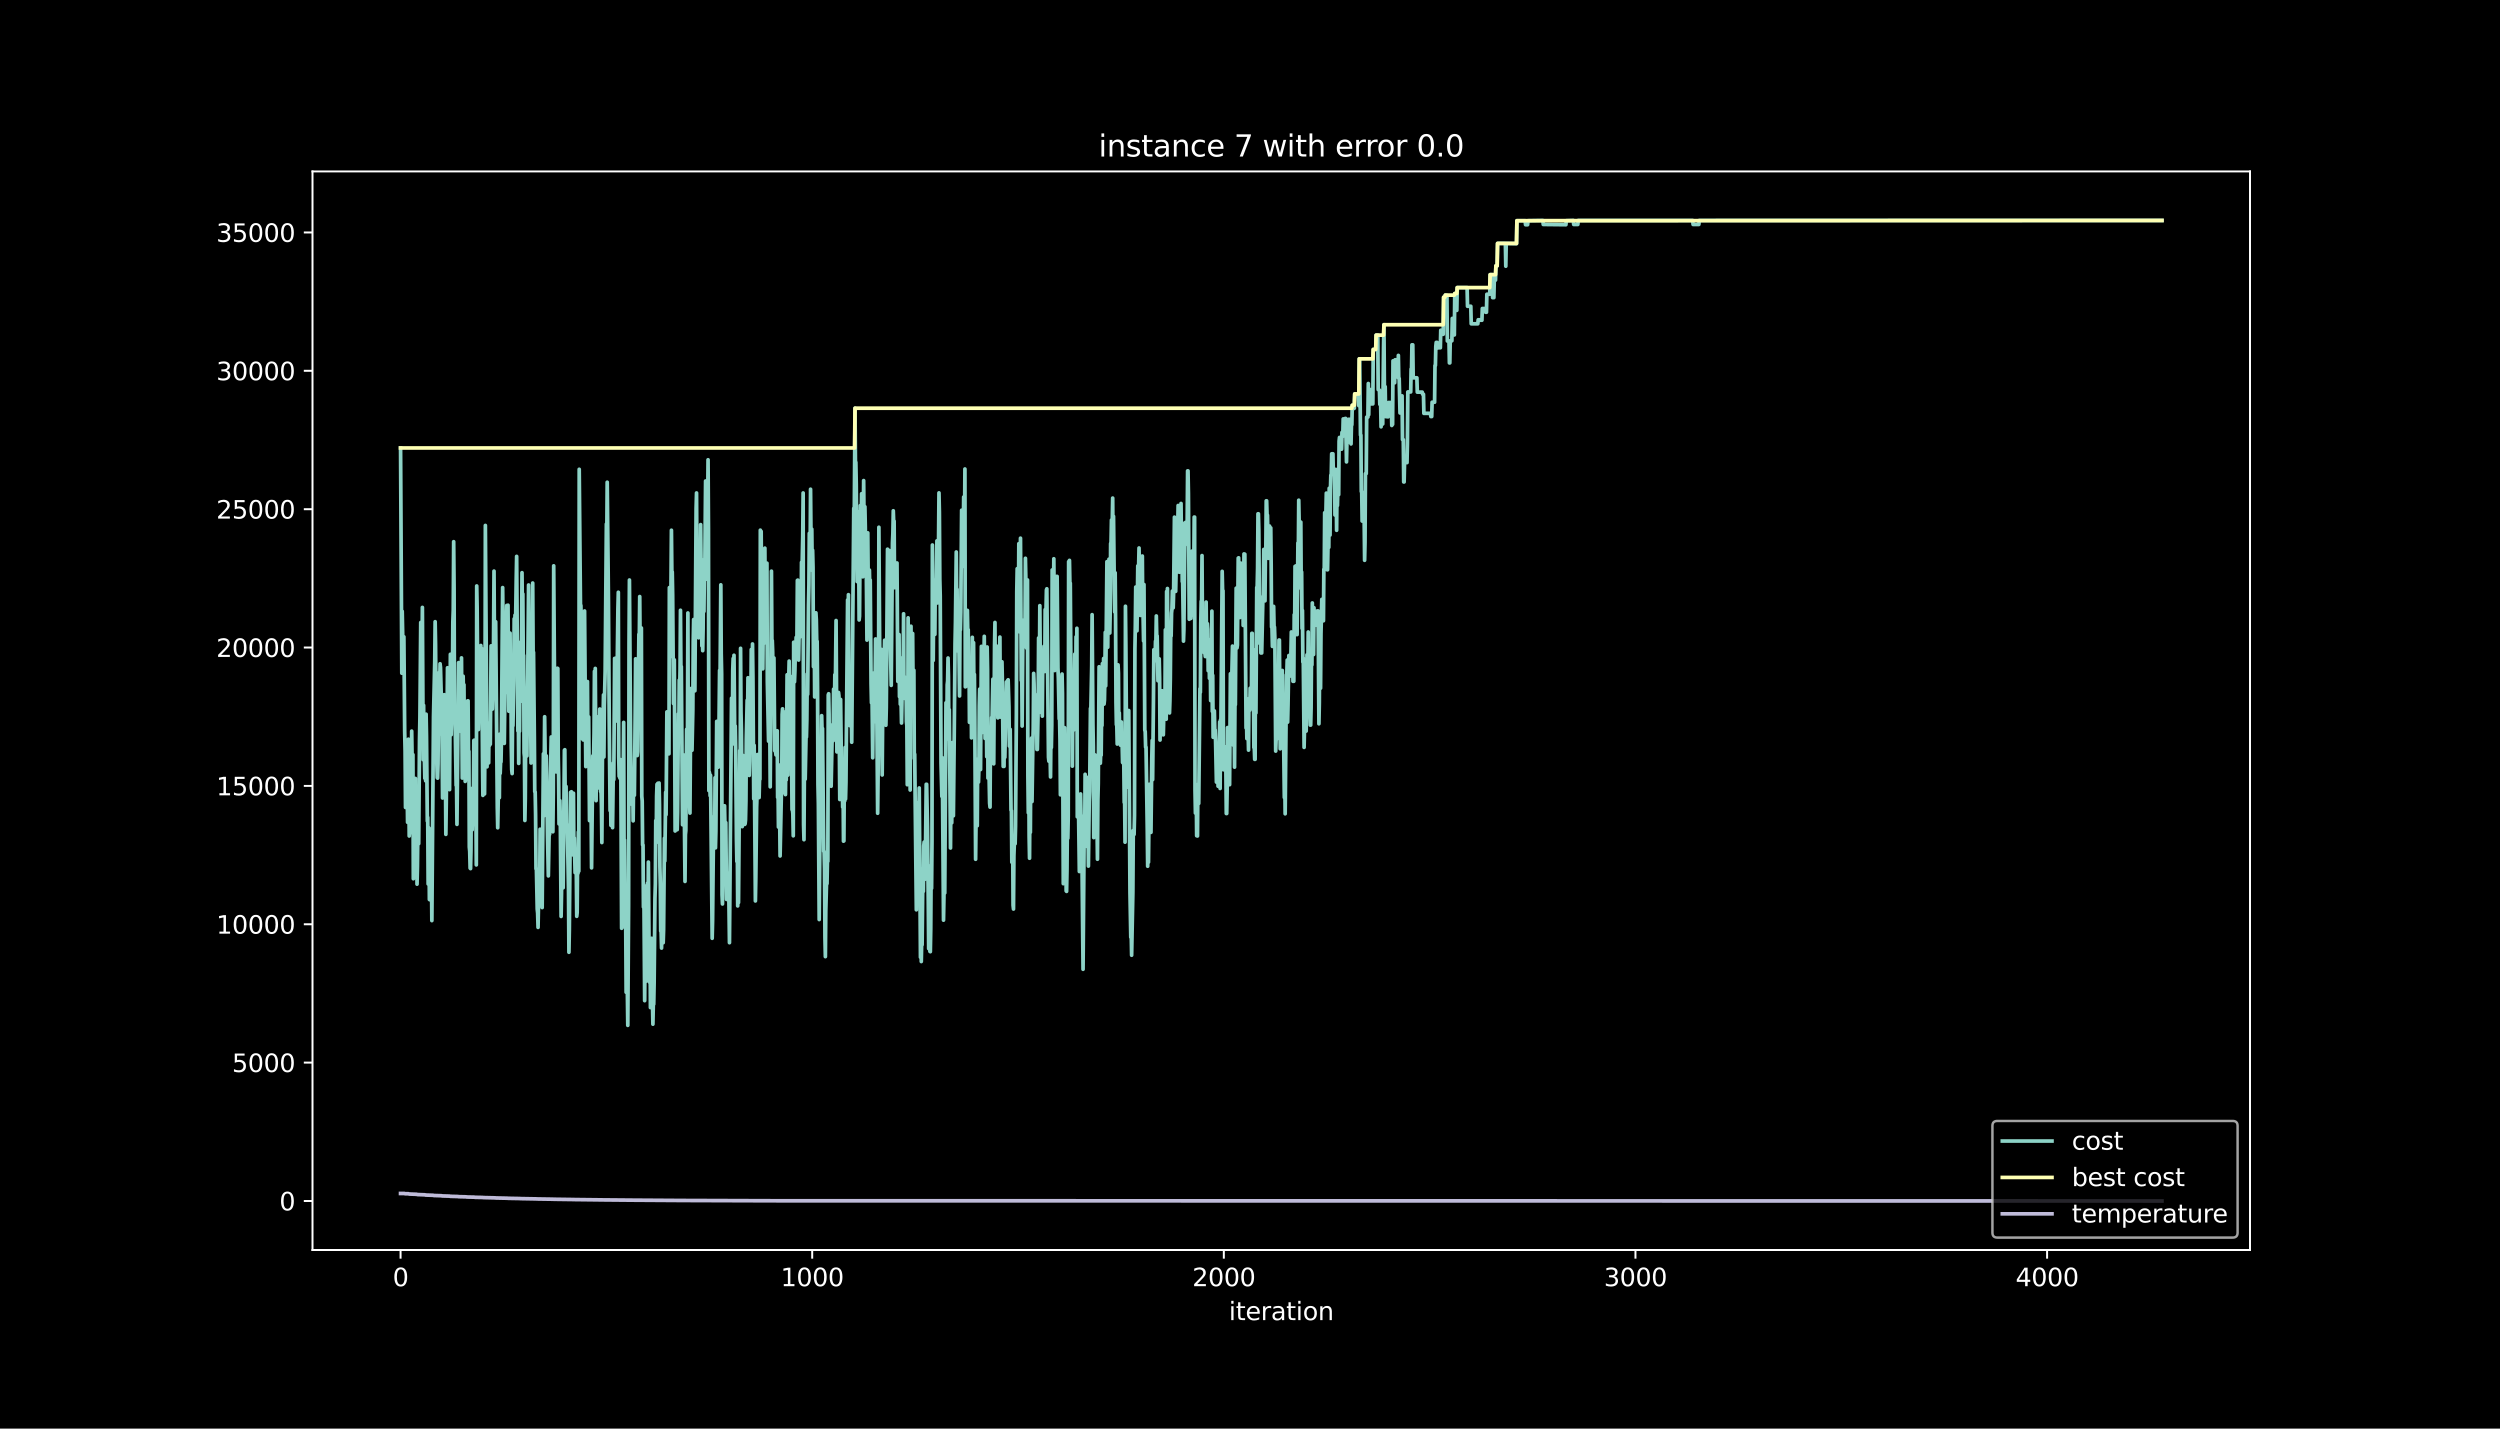 <?xml version="1.0" encoding="utf-8" standalone="no"?>
<!DOCTYPE svg PUBLIC "-//W3C//DTD SVG 1.1//EN"
  "http://www.w3.org/Graphics/SVG/1.1/DTD/svg11.dtd">
<svg height="576pt" version="1.1" viewBox="0 0 1008 576" width="1008pt" xmlns="http://www.w3.org/2000/svg" xmlns:xlink="http://www.w3.org/1999/xlink">
 <defs>
  <style type="text/css">*{stroke-linecap:butt;stroke-linejoin:round;}</style>
 </defs>
 <g id="figure_1">
  <g id="patch_1">
   <path d="M 0 576 
L 1008 576 
L 1008 0 
L 0 0 
z
"/>
  </g>
  <g id="axes_1">
   <g id="patch_2">
    <path d="M 126 504 
L 907.2 504 
L 907.2 69.12 
L 126 69.12 
z
"/>
   </g>
   <g id="matplotlib.axis_1">
    <g id="xtick_1">
     <g id="line2d_1">
      <defs>
       <path d="M 0 0 
L 0 3.5 
" id="m6d3313ee24" style="stroke:#ffffff;stroke-width:0.8;"/>
      </defs>
      <g>
       <use style="fill:#ffffff;stroke:#ffffff;stroke-width:0.8;" x="161.509" xlink:href="#m6d3313ee24" y="504"/>
      </g>
     </g>
     <g id="text_1">
      <!-- 0 -->
      <g style="fill:#ffffff;" transform="translate(158.328 518.598)scale(0.1 -0.1)">
       <defs>
        <path d="M 2034 4250 
Q 1547 4250 1301 3770 
Q 1056 3291 1056 2328 
Q 1056 1369 1301 889 
Q 1547 409 2034 409 
Q 2525 409 2770 889 
Q 3016 1369 3016 2328 
Q 3016 3291 2770 3770 
Q 2525 4250 2034 4250 
z
M 2034 4750 
Q 2819 4750 3233 4129 
Q 3647 3509 3647 2328 
Q 3647 1150 3233 529 
Q 2819 -91 2034 -91 
Q 1250 -91 836 529 
Q 422 1150 422 2328 
Q 422 3509 836 4129 
Q 1250 4750 2034 4750 
z
" id="DejaVuSans-30" transform="scale(0.016)"/>
       </defs>
       <use xlink:href="#DejaVuSans-30"/>
      </g>
     </g>
    </g>
    <g id="xtick_2">
     <g id="line2d_2">
      <g>
       <use style="fill:#ffffff;stroke:#ffffff;stroke-width:0.8;" x="327.478" xlink:href="#m6d3313ee24" y="504"/>
      </g>
     </g>
     <g id="text_2">
      <!-- 1000 -->
      <g style="fill:#ffffff;" transform="translate(314.753 518.598)scale(0.1 -0.1)">
       <defs>
        <path d="M 794 531 
L 1825 531 
L 1825 4091 
L 703 3866 
L 703 4441 
L 1819 4666 
L 2450 4666 
L 2450 531 
L 3481 531 
L 3481 0 
L 794 0 
L 794 531 
z
" id="DejaVuSans-31" transform="scale(0.016)"/>
       </defs>
       <use xlink:href="#DejaVuSans-31"/>
       <use x="63.623" xlink:href="#DejaVuSans-30"/>
       <use x="127.246" xlink:href="#DejaVuSans-30"/>
       <use x="190.869" xlink:href="#DejaVuSans-30"/>
      </g>
     </g>
    </g>
    <g id="xtick_3">
     <g id="line2d_3">
      <g>
       <use style="fill:#ffffff;stroke:#ffffff;stroke-width:0.8;" x="493.447" xlink:href="#m6d3313ee24" y="504"/>
      </g>
     </g>
     <g id="text_3">
      <!-- 2000 -->
      <g style="fill:#ffffff;" transform="translate(480.722 518.598)scale(0.1 -0.1)">
       <defs>
        <path d="M 1228 531 
L 3431 531 
L 3431 0 
L 469 0 
L 469 531 
Q 828 903 1448 1529 
Q 2069 2156 2228 2338 
Q 2531 2678 2651 2914 
Q 2772 3150 2772 3378 
Q 2772 3750 2511 3984 
Q 2250 4219 1831 4219 
Q 1534 4219 1204 4116 
Q 875 4013 500 3803 
L 500 4441 
Q 881 4594 1212 4672 
Q 1544 4750 1819 4750 
Q 2544 4750 2975 4387 
Q 3406 4025 3406 3419 
Q 3406 3131 3298 2873 
Q 3191 2616 2906 2266 
Q 2828 2175 2409 1742 
Q 1991 1309 1228 531 
z
" id="DejaVuSans-32" transform="scale(0.016)"/>
       </defs>
       <use xlink:href="#DejaVuSans-32"/>
       <use x="63.623" xlink:href="#DejaVuSans-30"/>
       <use x="127.246" xlink:href="#DejaVuSans-30"/>
       <use x="190.869" xlink:href="#DejaVuSans-30"/>
      </g>
     </g>
    </g>
    <g id="xtick_4">
     <g id="line2d_4">
      <g>
       <use style="fill:#ffffff;stroke:#ffffff;stroke-width:0.8;" x="659.416" xlink:href="#m6d3313ee24" y="504"/>
      </g>
     </g>
     <g id="text_4">
      <!-- 3000 -->
      <g style="fill:#ffffff;" transform="translate(646.691 518.598)scale(0.1 -0.1)">
       <defs>
        <path d="M 2597 2516 
Q 3050 2419 3304 2112 
Q 3559 1806 3559 1356 
Q 3559 666 3084 287 
Q 2609 -91 1734 -91 
Q 1441 -91 1130 -33 
Q 819 25 488 141 
L 488 750 
Q 750 597 1062 519 
Q 1375 441 1716 441 
Q 2309 441 2620 675 
Q 2931 909 2931 1356 
Q 2931 1769 2642 2001 
Q 2353 2234 1838 2234 
L 1294 2234 
L 1294 2753 
L 1863 2753 
Q 2328 2753 2575 2939 
Q 2822 3125 2822 3475 
Q 2822 3834 2567 4026 
Q 2313 4219 1838 4219 
Q 1578 4219 1281 4162 
Q 984 4106 628 3988 
L 628 4550 
Q 988 4650 1302 4700 
Q 1616 4750 1894 4750 
Q 2613 4750 3031 4423 
Q 3450 4097 3450 3541 
Q 3450 3153 3228 2886 
Q 3006 2619 2597 2516 
z
" id="DejaVuSans-33" transform="scale(0.016)"/>
       </defs>
       <use xlink:href="#DejaVuSans-33"/>
       <use x="63.623" xlink:href="#DejaVuSans-30"/>
       <use x="127.246" xlink:href="#DejaVuSans-30"/>
       <use x="190.869" xlink:href="#DejaVuSans-30"/>
      </g>
     </g>
    </g>
    <g id="xtick_5">
     <g id="line2d_5">
      <g>
       <use style="fill:#ffffff;stroke:#ffffff;stroke-width:0.8;" x="825.386" xlink:href="#m6d3313ee24" y="504"/>
      </g>
     </g>
     <g id="text_5">
      <!-- 4000 -->
      <g style="fill:#ffffff;" transform="translate(812.661 518.598)scale(0.1 -0.1)">
       <defs>
        <path d="M 2419 4116 
L 825 1625 
L 2419 1625 
L 2419 4116 
z
M 2253 4666 
L 3047 4666 
L 3047 1625 
L 3713 1625 
L 3713 1100 
L 3047 1100 
L 3047 0 
L 2419 0 
L 2419 1100 
L 313 1100 
L 313 1709 
L 2253 4666 
z
" id="DejaVuSans-34" transform="scale(0.016)"/>
       </defs>
       <use xlink:href="#DejaVuSans-34"/>
       <use x="63.623" xlink:href="#DejaVuSans-30"/>
       <use x="127.246" xlink:href="#DejaVuSans-30"/>
       <use x="190.869" xlink:href="#DejaVuSans-30"/>
      </g>
     </g>
    </g>
    <g id="text_6">
     <!-- iteration -->
     <g style="fill:#ffffff;" transform="translate(495.477 532.277)scale(0.1 -0.1)">
      <defs>
       <path d="M 603 3500 
L 1178 3500 
L 1178 0 
L 603 0 
L 603 3500 
z
M 603 4863 
L 1178 4863 
L 1178 4134 
L 603 4134 
L 603 4863 
z
" id="DejaVuSans-69" transform="scale(0.016)"/>
       <path d="M 1172 4494 
L 1172 3500 
L 2356 3500 
L 2356 3053 
L 1172 3053 
L 1172 1153 
Q 1172 725 1289 603 
Q 1406 481 1766 481 
L 2356 481 
L 2356 0 
L 1766 0 
Q 1100 0 847 248 
Q 594 497 594 1153 
L 594 3053 
L 172 3053 
L 172 3500 
L 594 3500 
L 594 4494 
L 1172 4494 
z
" id="DejaVuSans-74" transform="scale(0.016)"/>
       <path d="M 3597 1894 
L 3597 1613 
L 953 1613 
Q 991 1019 1311 708 
Q 1631 397 2203 397 
Q 2534 397 2845 478 
Q 3156 559 3463 722 
L 3463 178 
Q 3153 47 2828 -22 
Q 2503 -91 2169 -91 
Q 1331 -91 842 396 
Q 353 884 353 1716 
Q 353 2575 817 3079 
Q 1281 3584 2069 3584 
Q 2775 3584 3186 3129 
Q 3597 2675 3597 1894 
z
M 3022 2063 
Q 3016 2534 2758 2815 
Q 2500 3097 2075 3097 
Q 1594 3097 1305 2825 
Q 1016 2553 972 2059 
L 3022 2063 
z
" id="DejaVuSans-65" transform="scale(0.016)"/>
       <path d="M 2631 2963 
Q 2534 3019 2420 3045 
Q 2306 3072 2169 3072 
Q 1681 3072 1420 2755 
Q 1159 2438 1159 1844 
L 1159 0 
L 581 0 
L 581 3500 
L 1159 3500 
L 1159 2956 
Q 1341 3275 1631 3429 
Q 1922 3584 2338 3584 
Q 2397 3584 2469 3576 
Q 2541 3569 2628 3553 
L 2631 2963 
z
" id="DejaVuSans-72" transform="scale(0.016)"/>
       <path d="M 2194 1759 
Q 1497 1759 1228 1600 
Q 959 1441 959 1056 
Q 959 750 1161 570 
Q 1363 391 1709 391 
Q 2188 391 2477 730 
Q 2766 1069 2766 1631 
L 2766 1759 
L 2194 1759 
z
M 3341 1997 
L 3341 0 
L 2766 0 
L 2766 531 
Q 2569 213 2275 61 
Q 1981 -91 1556 -91 
Q 1019 -91 701 211 
Q 384 513 384 1019 
Q 384 1609 779 1909 
Q 1175 2209 1959 2209 
L 2766 2209 
L 2766 2266 
Q 2766 2663 2505 2880 
Q 2244 3097 1772 3097 
Q 1472 3097 1187 3025 
Q 903 2953 641 2809 
L 641 3341 
Q 956 3463 1253 3523 
Q 1550 3584 1831 3584 
Q 2591 3584 2966 3190 
Q 3341 2797 3341 1997 
z
" id="DejaVuSans-61" transform="scale(0.016)"/>
       <path d="M 1959 3097 
Q 1497 3097 1228 2736 
Q 959 2375 959 1747 
Q 959 1119 1226 758 
Q 1494 397 1959 397 
Q 2419 397 2687 759 
Q 2956 1122 2956 1747 
Q 2956 2369 2687 2733 
Q 2419 3097 1959 3097 
z
M 1959 3584 
Q 2709 3584 3137 3096 
Q 3566 2609 3566 1747 
Q 3566 888 3137 398 
Q 2709 -91 1959 -91 
Q 1206 -91 779 398 
Q 353 888 353 1747 
Q 353 2609 779 3096 
Q 1206 3584 1959 3584 
z
" id="DejaVuSans-6f" transform="scale(0.016)"/>
       <path d="M 3513 2113 
L 3513 0 
L 2938 0 
L 2938 2094 
Q 2938 2591 2744 2837 
Q 2550 3084 2163 3084 
Q 1697 3084 1428 2787 
Q 1159 2491 1159 1978 
L 1159 0 
L 581 0 
L 581 3500 
L 1159 3500 
L 1159 2956 
Q 1366 3272 1645 3428 
Q 1925 3584 2291 3584 
Q 2894 3584 3203 3211 
Q 3513 2838 3513 2113 
z
" id="DejaVuSans-6e" transform="scale(0.016)"/>
      </defs>
      <use xlink:href="#DejaVuSans-69"/>
      <use x="27.783" xlink:href="#DejaVuSans-74"/>
      <use x="66.992" xlink:href="#DejaVuSans-65"/>
      <use x="128.516" xlink:href="#DejaVuSans-72"/>
      <use x="169.629" xlink:href="#DejaVuSans-61"/>
      <use x="230.908" xlink:href="#DejaVuSans-74"/>
      <use x="270.117" xlink:href="#DejaVuSans-69"/>
      <use x="297.9" xlink:href="#DejaVuSans-6f"/>
      <use x="359.082" xlink:href="#DejaVuSans-6e"/>
     </g>
    </g>
   </g>
   <g id="matplotlib.axis_2">
    <g id="ytick_1">
     <g id="line2d_6">
      <defs>
       <path d="M 0 0 
L -3.5 0 
" id="m363bfa61a3" style="stroke:#ffffff;stroke-width:0.8;"/>
      </defs>
      <g>
       <use style="fill:#ffffff;stroke:#ffffff;stroke-width:0.8;" x="126" xlink:href="#m363bfa61a3" y="484.233"/>
      </g>
     </g>
     <g id="text_7">
      <!-- 0 -->
      <g style="fill:#ffffff;" transform="translate(112.638 488.032)scale(0.1 -0.1)">
       <use xlink:href="#DejaVuSans-30"/>
      </g>
     </g>
    </g>
    <g id="ytick_2">
     <g id="line2d_7">
      <g>
       <use style="fill:#ffffff;stroke:#ffffff;stroke-width:0.8;" x="126" xlink:href="#m363bfa61a3" y="428.447"/>
      </g>
     </g>
     <g id="text_8">
      <!-- 5000 -->
      <g style="fill:#ffffff;" transform="translate(93.55 432.246)scale(0.1 -0.1)">
       <defs>
        <path d="M 691 4666 
L 3169 4666 
L 3169 4134 
L 1269 4134 
L 1269 2991 
Q 1406 3038 1543 3061 
Q 1681 3084 1819 3084 
Q 2600 3084 3056 2656 
Q 3513 2228 3513 1497 
Q 3513 744 3044 326 
Q 2575 -91 1722 -91 
Q 1428 -91 1123 -41 
Q 819 9 494 109 
L 494 744 
Q 775 591 1075 516 
Q 1375 441 1709 441 
Q 2250 441 2565 725 
Q 2881 1009 2881 1497 
Q 2881 1984 2565 2268 
Q 2250 2553 1709 2553 
Q 1456 2553 1204 2497 
Q 953 2441 691 2322 
L 691 4666 
z
" id="DejaVuSans-35" transform="scale(0.016)"/>
       </defs>
       <use xlink:href="#DejaVuSans-35"/>
       <use x="63.623" xlink:href="#DejaVuSans-30"/>
       <use x="127.246" xlink:href="#DejaVuSans-30"/>
       <use x="190.869" xlink:href="#DejaVuSans-30"/>
      </g>
     </g>
    </g>
    <g id="ytick_3">
     <g id="line2d_8">
      <g>
       <use style="fill:#ffffff;stroke:#ffffff;stroke-width:0.8;" x="126" xlink:href="#m363bfa61a3" y="372.66"/>
      </g>
     </g>
     <g id="text_9">
      <!-- 10000 -->
      <g style="fill:#ffffff;" transform="translate(87.188 376.46)scale(0.1 -0.1)">
       <use xlink:href="#DejaVuSans-31"/>
       <use x="63.623" xlink:href="#DejaVuSans-30"/>
       <use x="127.246" xlink:href="#DejaVuSans-30"/>
       <use x="190.869" xlink:href="#DejaVuSans-30"/>
       <use x="254.492" xlink:href="#DejaVuSans-30"/>
      </g>
     </g>
    </g>
    <g id="ytick_4">
     <g id="line2d_9">
      <g>
       <use style="fill:#ffffff;stroke:#ffffff;stroke-width:0.8;" x="126" xlink:href="#m363bfa61a3" y="316.874"/>
      </g>
     </g>
     <g id="text_10">
      <!-- 15000 -->
      <g style="fill:#ffffff;" transform="translate(87.188 320.673)scale(0.1 -0.1)">
       <use xlink:href="#DejaVuSans-31"/>
       <use x="63.623" xlink:href="#DejaVuSans-35"/>
       <use x="127.246" xlink:href="#DejaVuSans-30"/>
       <use x="190.869" xlink:href="#DejaVuSans-30"/>
       <use x="254.492" xlink:href="#DejaVuSans-30"/>
      </g>
     </g>
    </g>
    <g id="ytick_5">
     <g id="line2d_10">
      <g>
       <use style="fill:#ffffff;stroke:#ffffff;stroke-width:0.8;" x="126" xlink:href="#m363bfa61a3" y="261.088"/>
      </g>
     </g>
     <g id="text_11">
      <!-- 20000 -->
      <g style="fill:#ffffff;" transform="translate(87.188 264.887)scale(0.1 -0.1)">
       <use xlink:href="#DejaVuSans-32"/>
       <use x="63.623" xlink:href="#DejaVuSans-30"/>
       <use x="127.246" xlink:href="#DejaVuSans-30"/>
       <use x="190.869" xlink:href="#DejaVuSans-30"/>
       <use x="254.492" xlink:href="#DejaVuSans-30"/>
      </g>
     </g>
    </g>
    <g id="ytick_6">
     <g id="line2d_11">
      <g>
       <use style="fill:#ffffff;stroke:#ffffff;stroke-width:0.8;" x="126" xlink:href="#m363bfa61a3" y="205.302"/>
      </g>
     </g>
     <g id="text_12">
      <!-- 25000 -->
      <g style="fill:#ffffff;" transform="translate(87.188 209.101)scale(0.1 -0.1)">
       <use xlink:href="#DejaVuSans-32"/>
       <use x="63.623" xlink:href="#DejaVuSans-35"/>
       <use x="127.246" xlink:href="#DejaVuSans-30"/>
       <use x="190.869" xlink:href="#DejaVuSans-30"/>
       <use x="254.492" xlink:href="#DejaVuSans-30"/>
      </g>
     </g>
    </g>
    <g id="ytick_7">
     <g id="line2d_12">
      <g>
       <use style="fill:#ffffff;stroke:#ffffff;stroke-width:0.8;" x="126" xlink:href="#m363bfa61a3" y="149.516"/>
      </g>
     </g>
     <g id="text_13">
      <!-- 30000 -->
      <g style="fill:#ffffff;" transform="translate(87.188 153.315)scale(0.1 -0.1)">
       <use xlink:href="#DejaVuSans-33"/>
       <use x="63.623" xlink:href="#DejaVuSans-30"/>
       <use x="127.246" xlink:href="#DejaVuSans-30"/>
       <use x="190.869" xlink:href="#DejaVuSans-30"/>
       <use x="254.492" xlink:href="#DejaVuSans-30"/>
      </g>
     </g>
    </g>
    <g id="ytick_8">
     <g id="line2d_13">
      <g>
       <use style="fill:#ffffff;stroke:#ffffff;stroke-width:0.8;" x="126" xlink:href="#m363bfa61a3" y="93.73"/>
      </g>
     </g>
     <g id="text_14">
      <!-- 35000 -->
      <g style="fill:#ffffff;" transform="translate(87.188 97.529)scale(0.1 -0.1)">
       <use xlink:href="#DejaVuSans-33"/>
       <use x="63.623" xlink:href="#DejaVuSans-35"/>
       <use x="127.246" xlink:href="#DejaVuSans-30"/>
       <use x="190.869" xlink:href="#DejaVuSans-30"/>
       <use x="254.492" xlink:href="#DejaVuSans-30"/>
      </g>
     </g>
    </g>
   </g>
   <g id="line2d_14">
    <path clip-path="url(#p617a71f932)" d="M 161.509 180.622 
L 162.007 271.431 
L 162.173 246.461 
L 162.505 263.197 
L 162.671 262.505 
L 162.837 256.737 
L 163.169 294.894 
L 163.335 302.794 
L 163.501 325.566 
L 163.667 323.948 
L 163.833 302.37 
L 163.999 302.269 
L 164.331 331.546 
L 164.497 305.94 
L 164.663 298.041 
L 164.994 337.069 
L 165.16 328.534 
L 165.326 334.302 
L 165.492 335.808 
L 165.824 319.831 
L 165.99 294.794 
L 166.156 305.784 
L 166.322 304.166 
L 166.488 304.267 
L 166.654 354.307 
L 166.986 336.768 
L 167.152 345.682 
L 167.318 336.645 
L 167.484 313.873 
L 167.65 344.678 
L 167.816 353.414 
L 167.982 331.457 
L 168.148 356.494 
L 168.314 349.431 
L 168.646 319.373 
L 168.812 340.171 
L 169.144 298.442 
L 169.31 289.416 
L 169.642 250.991 
L 169.974 276.719 
L 170.139 267.682 
L 170.305 244.91 
L 170.637 306.331 
L 170.803 284.373 
L 170.969 306.331 
L 171.135 306.23 
L 171.301 313.817 
L 171.467 305.918 
L 171.633 314.832 
L 171.799 287.966 
L 171.965 297.003 
L 172.297 331.066 
L 172.463 329.56 
L 172.629 356.427 
L 172.795 333.655 
L 172.961 341.889 
L 173.127 362.686 
L 173.293 362.786 
L 173.459 340.829 
L 173.625 350.089 
L 173.791 334.268 
L 174.123 371.188 
L 174.787 288.948 
L 175.285 266.901 
L 175.45 250.667 
L 175.616 259.693 
L 175.948 300.529 
L 176.28 313.549 
L 176.446 313.75 
L 176.612 307.982 
L 176.778 289.104 
L 176.944 296.166 
L 177.11 271.13 
L 177.276 276.898 
L 177.442 267.637 
L 177.608 269.144 
L 177.94 281.785 
L 178.106 280.278 
L 178.438 321.75 
L 178.77 307.067 
L 178.936 280.2 
L 179.102 280.1 
L 179.268 305.137 
L 179.434 283.179 
L 179.766 336.411 
L 179.932 323.87 
L 180.43 269.244 
L 180.762 284.005 
L 180.927 276.909 
L 181.259 318.38 
L 181.591 263.81 
L 181.757 291.514 
L 181.923 296.256 
L 182.255 265.785 
L 182.421 274.7 
L 182.587 250.857 
L 182.753 246.115 
L 182.919 218.412 
L 183.085 237.2 
L 183.251 291.079 
L 183.417 290.51 
L 183.583 295.051 
L 183.915 316.662 
L 184.081 316.562 
L 184.247 332.383 
L 184.579 298.387 
L 184.911 267.169 
L 185.077 287.966 
L 185.243 286.46 
L 185.409 294.694 
L 185.575 294.794 
L 185.741 285.757 
L 185.907 284.139 
L 186.073 265.261 
L 186.404 313.706 
L 186.736 272.636 
L 186.902 281.896 
L 187.068 276.061 
L 187.234 301.031 
L 187.4 294.27 
L 187.566 315.067 
L 187.732 313.449 
L 187.898 304.188 
L 188.064 304.479 
L 188.23 298.71 
L 188.396 307.625 
L 188.562 282.588 
L 188.728 282.588 
L 188.894 304.545 
L 189.06 302.905 
L 189.226 341.498 
L 189.392 343.261 
L 189.558 350.022 
L 189.724 350.223 
L 189.89 342.971 
L 190.056 317.934 
L 190.388 334.57 
L 190.72 318.771 
L 190.886 323.513 
L 191.052 298.543 
L 191.218 298.442 
L 191.384 305.695 
L 191.549 332.561 
L 191.715 330.943 
L 191.881 323.691 
L 192.047 348.728 
L 192.213 236.263 
L 192.379 245.1 
L 192.711 286.27 
L 192.877 294.169 
L 193.043 286.27 
L 193.209 263.498 
L 193.375 272.413 
L 193.541 263.386 
L 193.873 260.262 
L 194.039 268.496 
L 194.205 261.434 
L 194.537 304.88 
L 194.703 320.701 
L 195.035 286.482 
L 195.201 313.349 
L 195.367 320.11 
L 195.533 298.71 
L 195.699 211.862 
L 196.197 285.333 
L 196.363 309.176 
L 196.529 300.261 
L 196.695 306.029 
L 196.861 298.331 
L 197.026 307.591 
L 197.192 291.77 
L 197.358 300.607 
L 197.524 291.346 
L 197.69 300.083 
L 198.022 260.407 
L 198.188 279.285 
L 198.354 277.668 
L 198.52 285.902 
L 198.686 280.133 
L 198.852 279.933 
L 199.184 230.272 
L 199.35 257.975 
L 199.516 265.674 
L 199.848 250.678 
L 200.512 325.521 
L 200.678 333.755 
L 201.01 315.658 
L 201.176 315.859 
L 201.342 321.627 
L 201.508 296.021 
L 201.674 311.842 
L 201.84 307.1 
L 202.006 307.201 
L 202.172 298.465 
L 202.503 255.8 
L 202.669 236.921 
L 203.333 299.737 
L 203.665 270.639 
L 203.831 279.375 
L 203.997 271.676 
L 204.163 250.879 
L 204.329 244.118 
L 204.495 264.915 
L 204.661 264.815 
L 204.827 244.017 
L 205.159 286.772 
L 205.325 265.975 
L 205.491 273.673 
L 205.657 255.275 
L 205.823 276.072 
L 205.989 268.173 
L 206.155 301.109 
L 206.321 310.291 
L 206.487 311.909 
L 206.653 291.112 
L 206.819 292.618 
L 207.151 274.521 
L 207.317 249.485 
L 207.483 256.246 
L 207.649 248.012 
L 207.814 256.246 
L 208.146 233.362 
L 208.312 224.336 
L 208.644 269.668 
L 208.81 294.705 
L 208.976 287.006 
L 209.142 307.803 
L 209.308 285.846 
L 209.474 294.883 
L 209.64 267.18 
L 209.806 258.946 
L 210.138 282.744 
L 210.47 230.908 
L 210.636 246.729 
L 210.802 239.476 
L 210.968 264.446 
L 211.134 264.246 
L 211.3 303.586 
L 211.466 305.204 
L 211.632 330.81 
L 211.798 321.973 
L 211.964 294.27 
L 212.13 287.017 
L 212.462 304.791 
L 212.628 279.821 
L 212.794 271.922 
L 213.125 235.873 
L 213.457 264.569 
L 213.623 270.337 
L 213.789 270.237 
L 214.121 307.636 
L 214.453 292.641 
L 214.619 299.893 
L 214.785 235.081 
L 214.951 263.107 
L 215.117 263.007 
L 215.449 297.639 
L 215.615 319.217 
L 215.781 319.318 
L 215.947 328.355 
L 216.113 350.312 
L 216.279 350.212 
L 216.611 366.535 
L 216.777 368.153 
L 216.943 373.921 
L 217.109 364.895 
L 217.275 363.277 
L 217.441 363.378 
L 217.607 355.144 
L 217.773 334.346 
L 217.939 352.745 
L 218.105 345.983 
L 218.271 364.861 
L 218.436 342.09 
L 218.602 365.933 
L 219.1 303.932 
L 219.266 328.969 
L 219.598 288.992 
L 219.93 314.152 
L 220.096 313.951 
L 220.262 304.769 
L 220.428 312.668 
L 220.76 336.723 
L 221.092 353.158 
L 221.424 334.938 
L 221.59 336.444 
L 221.756 330.676 
L 222.088 305.985 
L 222.254 297.148 
L 222.42 302.917 
L 222.586 304.534 
L 222.752 313.795 
L 222.918 335.373 
L 223.084 319.552 
L 223.25 228.141 
L 223.748 300.361 
L 223.913 291.324 
L 224.079 292.83 
L 224.245 311.229 
L 224.577 293.288 
L 224.743 269.445 
L 224.909 269.545 
L 225.075 304.311 
L 225.241 313.337 
L 225.407 332.215 
L 225.573 330.709 
L 225.739 322.81 
L 225.905 329.571 
L 226.237 369.503 
L 226.403 360.32 
L 226.569 339.523 
L 226.901 356.337 
L 227.067 357.955 
L 227.565 302.493 
L 227.731 302.292 
L 227.897 323.87 
L 228.229 317.109 
L 228.395 332.215 
L 228.561 332.416 
L 228.727 333.922 
L 229.059 349.721 
L 229.224 358.982 
L 229.39 383.952 
L 229.556 374.914 
L 230.054 319.463 
L 230.22 328.5 
L 230.386 319.24 
L 230.552 343.083 
L 230.718 335.83 
L 230.884 344.667 
L 231.216 319.82 
L 231.382 342.592 
L 231.548 337.85 
L 231.88 351.852 
L 232.046 351.752 
L 232.212 343.852 
L 232.378 352.767 
L 232.544 369.458 
L 232.71 367.952 
L 232.876 346.374 
L 233.042 352.142 
L 233.208 335.451 
L 233.374 351.272 
L 233.54 189.224 
L 234.038 243.772 
L 234.204 244.073 
L 234.37 249.842 
L 234.535 280.1 
L 234.701 274.332 
L 234.867 297.974 
L 235.033 289.093 
L 235.199 298.353 
L 235.365 273.316 
L 235.531 273.216 
L 235.697 246.349 
L 236.195 309.098 
L 236.361 281.394 
L 236.527 283.012 
L 236.693 289.773 
L 236.859 274.811 
L 237.025 299.848 
L 237.191 290.666 
L 237.357 289.048 
L 237.689 330.877 
L 238.021 307 
L 238.187 307.201 
L 238.519 349.922 
L 239.017 304.735 
L 239.183 313.65 
L 239.515 295.709 
L 239.681 270.672 
L 239.847 291.469 
L 240.012 269.512 
L 240.344 322.821 
L 240.51 297.215 
L 240.676 288.981 
L 241.008 301.823 
L 241.174 293.031 
L 241.34 300.094 
L 241.506 317.722 
L 241.838 285.879 
L 242.004 311.485 
L 242.17 319.184 
L 242.336 318.983 
L 242.502 324.751 
L 242.668 339.713 
L 243 289.238 
L 243.166 289.439 
L 243.332 280.178 
L 243.498 305.215 
L 243.664 284.418 
L 243.996 270.75 
L 244.494 211.271 
L 244.66 216.013 
L 244.826 194.435 
L 245.158 225.653 
L 245.323 242.344 
L 245.655 292.63 
L 245.987 326.849 
L 246.153 317.823 
L 246.319 332.784 
L 246.485 317.823 
L 246.651 325.075 
L 246.817 324.974 
L 246.983 333.71 
L 247.315 307.58 
L 247.481 314.342 
L 247.813 265.462 
L 247.979 289.305 
L 248.145 289.405 
L 248.311 283.637 
L 248.477 290.699 
L 248.643 265.093 
L 248.809 272.792 
L 249.141 245.557 
L 249.307 238.796 
L 249.473 305.114 
L 249.639 313.014 
L 249.805 312.813 
L 249.971 313.795 
L 250.137 306.253 
L 250.303 307.87 
L 250.635 374.289 
L 250.8 374.089 
L 251.464 291.268 
L 251.63 346.385 
L 251.796 338.687 
L 252.128 372.493 
L 252.294 372.393 
L 252.46 400.096 
L 252.626 378.518 
L 252.792 387.7 
L 253.124 413.418 
L 253.456 365.04 
L 253.622 259.47 
L 253.788 233.864 
L 254.286 302.649 
L 254.618 324.238 
L 254.784 316.004 
L 254.95 323.256 
L 255.116 316.004 
L 255.282 330.966 
L 255.448 316.004 
L 255.614 320.746 
L 255.78 320.645 
L 256.111 287.218 
L 256.277 265.64 
L 256.609 297.293 
L 256.775 297.394 
L 256.941 304.646 
L 257.107 303.14 
L 257.605 255.721 
L 257.771 257.228 
L 257.937 240.536 
L 258.103 262.114 
L 258.269 253.2 
L 258.435 253.099 
L 258.601 253.2 
L 258.767 321.025 
L 258.933 322.944 
L 259.099 340.684 
L 259.265 340.684 
L 259.431 365.721 
L 259.597 356.884 
L 259.929 403.466 
L 260.095 381.508 
L 260.261 374.446 
L 260.427 373.642 
L 260.593 395.6 
L 260.759 372.828 
L 260.925 381.664 
L 261.091 356.058 
L 261.257 374.457 
L 261.422 347.59 
L 261.754 389.017 
L 261.92 396.079 
L 262.086 379.388 
L 262.252 406.255 
L 262.418 380.649 
L 262.584 385.391 
L 262.75 378.328 
L 262.916 403.934 
L 263.082 404.035 
L 263.248 412.949 
L 263.414 404.715 
L 263.58 404.916 
L 263.746 396.079 
L 264.078 362.195 
L 264.244 356.427 
L 264.41 330.821 
L 264.576 339.858 
L 264.742 320.98 
L 264.908 316.238 
L 265.074 325.075 
L 265.24 315.814 
L 265.406 323.066 
L 265.572 322.966 
L 265.738 315.714 
L 265.904 324.428 
L 266.07 349.464 
L 266.236 356.527 
L 266.402 375.405 
L 266.568 375.505 
L 266.734 382.267 
L 267.231 357.33 
L 267.397 380.102 
L 267.563 374.847 
L 267.895 337.961 
L 268.061 347.144 
L 268.393 319.44 
L 268.559 328.478 
L 268.891 287.029 
L 269.057 294.928 
L 269.223 296.635 
L 269.389 291.38 
L 269.555 303.932 
L 269.721 303.932 
L 269.887 236.921 
L 270.219 264.781 
L 270.385 255.521 
L 270.717 213.793 
L 270.883 230.484 
L 271.049 230.584 
L 271.215 239.845 
L 271.547 283.693 
L 271.879 266.042 
L 272.21 335.049 
L 272.542 309.946 
L 272.708 324.907 
L 272.874 315.647 
L 273.04 334.525 
L 273.206 327.462 
L 273.538 287.787 
L 273.704 296.97 
L 273.87 274.198 
L 274.036 278.94 
L 274.202 269.902 
L 274.368 246.059 
L 274.534 268.831 
L 274.7 268.731 
L 275.198 332.55 
L 275.53 322.04 
L 275.696 304.412 
L 276.194 355.389 
L 276.36 336.511 
L 276.526 334.893 
L 276.858 294.035 
L 277.024 295.653 
L 277.19 295.754 
L 277.356 247.153 
L 277.521 302.046 
L 277.687 302.046 
L 277.853 300.573 
L 278.019 323.089 
L 278.185 327.831 
L 278.517 283.347 
L 278.683 277.578 
L 278.849 285.812 
L 279.015 302.504 
L 279.347 286.404 
L 279.513 258.7 
L 279.679 249.786 
L 279.845 272.558 
L 280.011 278.326 
L 280.177 278.527 
L 280.675 205.045 
L 280.841 198.764 
L 281.007 226.467 
L 281.173 228.241 
L 281.339 247.119 
L 281.505 248.246 
L 281.671 257.161 
L 282.003 240.28 
L 282.169 223.589 
L 282.335 232.325 
L 282.501 211.528 
L 282.998 260.419 
L 283.164 254.65 
L 283.33 262.349 
L 283.496 253.434 
L 283.662 225.731 
L 283.828 246.528 
L 283.994 231.566 
L 284.16 232.369 
L 284.492 193.944 
L 284.824 211.963 
L 284.99 233.541 
L 285.156 225.842 
L 285.488 185.386 
L 285.654 213.09 
L 285.82 318.782 
L 285.986 311.273 
L 286.152 312.099 
L 286.318 320.835 
L 286.484 312.601 
L 287.148 378.317 
L 287.314 371.065 
L 287.646 338.352 
L 287.812 329.326 
L 287.978 329.527 
L 288.144 338.553 
L 288.309 313.583 
L 288.475 341.855 
L 288.641 335.094 
L 288.973 290.856 
L 289.305 308.774 
L 289.471 301.076 
L 289.637 309.31 
L 289.803 301.076 
L 290.135 270.282 
L 290.301 277.534 
L 290.633 235.806 
L 290.799 263.509 
L 290.965 271.743 
L 291.131 360.733 
L 291.297 364.482 
L 291.629 340.728 
L 291.795 355.69 
L 291.961 346.854 
L 292.127 324.896 
L 292.459 340.695 
L 292.625 331.669 
L 292.957 362.652 
L 293.123 353.615 
L 293.289 351.997 
L 293.455 361.035 
L 293.621 355.266 
L 293.786 355.166 
L 294.118 380.091 
L 294.948 281.506 
L 295.28 297.104 
L 295.446 270.237 
L 295.612 265.495 
L 295.778 271.263 
L 295.944 264.201 
L 296.276 300.228 
L 296.442 292.696 
L 296.608 301.734 
L 296.94 338.62 
L 297.106 347.356 
L 297.272 339.657 
L 297.438 365.263 
L 297.604 356.226 
L 297.77 363.924 
L 298.268 302.593 
L 298.434 319.284 
L 298.6 261.4 
L 298.766 287.006 
L 298.932 294.705 
L 299.263 333.298 
L 299.429 325.398 
L 299.595 304.601 
L 299.761 326.559 
L 299.927 332.327 
L 300.093 323.145 
L 300.259 332.405 
L 300.425 332.204 
L 300.591 330.586 
L 300.757 322.888 
L 300.923 297.851 
L 301.255 282.331 
L 301.421 289.093 
L 301.587 273.272 
L 301.753 283.347 
L 302.085 312.646 
L 302.251 306.877 
L 302.583 276.954 
L 302.749 284.652 
L 302.915 261.88 
L 303.247 286.515 
L 303.413 259.649 
L 303.579 273.205 
L 303.911 322.085 
L 304.077 300.507 
L 304.574 363.255 
L 304.74 354.229 
L 305.072 325.398 
L 305.238 320.657 
L 305.404 304.233 
L 305.57 312.467 
L 305.736 305.405 
L 306.068 321.571 
L 306.234 314.319 
L 306.4 314.219 
L 306.566 213.759 
L 306.732 221.513 
L 306.898 214.261 
L 307.23 260.363 
L 307.396 268.061 
L 307.562 269.679 
L 307.728 251.281 
L 307.894 259.515 
L 308.226 230.037 
L 308.392 221.011 
L 308.558 245.981 
L 308.724 244.475 
L 308.89 253.657 
L 309.056 252.04 
L 309.222 227.07 
L 309.388 274.867 
L 309.885 298.844 
L 310.217 281.774 
L 310.383 293.411 
L 310.549 317.254 
L 310.715 294.482 
L 311.047 230.294 
L 311.213 257.997 
L 311.379 258.198 
L 311.545 262.94 
L 311.711 281.818 
L 312.043 265.272 
L 312.375 302.671 
L 312.541 302.872 
L 312.707 302.771 
L 312.873 304.389 
L 313.039 299.759 
L 313.205 302.459 
L 313.371 294.649 
L 313.537 321.516 
L 313.703 316.774 
L 313.869 333.465 
L 314.035 308.428 
L 314.201 313.17 
L 314.533 345.124 
L 315.031 320.712 
L 315.196 314.944 
L 315.362 288.077 
L 315.528 285.801 
L 315.86 319.574 
L 316.192 287.062 
L 316.524 312.144 
L 316.69 320.378 
L 316.856 305.416 
L 317.022 314.442 
L 317.354 272.067 
L 317.686 312.523 
L 318.018 273.316 
L 318.184 266.555 
L 318.35 275.849 
L 318.516 293.477 
L 318.682 272.68 
L 319.014 288.97 
L 319.346 326.458 
L 319.512 326.458 
L 319.678 328.076 
L 319.844 336.991 
L 320.01 258.946 
L 320.342 274.923 
L 320.507 270.326 
L 320.673 262.55 
L 320.839 262.75 
L 321.005 256.982 
L 321.171 264.881 
L 321.337 255.967 
L 321.503 234.009 
L 321.669 233.909 
L 321.835 258.879 
L 322.001 266.131 
L 322.333 247.688 
L 322.499 256.871 
L 322.665 237.993 
L 322.997 254.427 
L 323.163 226.724 
L 323.329 232.492 
L 323.661 216.392 
L 323.827 198.764 
L 323.993 332.427 
L 324.159 338.564 
L 324.325 310.86 
L 324.491 310.76 
L 324.657 314.152 
L 324.989 296.992 
L 325.155 297.193 
L 325.321 290.13 
L 325.487 271.732 
L 325.653 279.966 
L 325.984 244.073 
L 326.15 235.839 
L 326.316 215.042 
L 326.482 215.042 
L 326.648 222.294 
L 326.814 197.257 
L 326.98 215.355 
L 327.146 220.096 
L 327.312 213.335 
L 327.478 230.015 
L 327.644 221.848 
L 327.81 228.844 
L 327.976 268.809 
L 328.308 255.978 
L 328.474 281.015 
L 328.64 254.148 
L 328.806 262.048 
L 328.972 247.086 
L 329.138 249.92 
L 329.304 258.756 
L 329.47 258.555 
L 329.636 277.523 
L 329.802 316.249 
L 329.968 324.149 
L 330.3 370.764 
L 330.798 310.593 
L 330.964 315.335 
L 331.13 307.435 
L 331.295 288.557 
L 331.461 295.318 
L 331.627 293.701 
L 332.125 343.25 
L 332.291 343.25 
L 332.457 350.312 
L 332.623 378.016 
L 332.789 385.714 
L 332.955 367.316 
L 333.287 354.675 
L 333.453 356.293 
L 333.619 347.11 
L 333.785 347.311 
L 333.951 280.212 
L 334.117 279.721 
L 334.283 287.955 
L 334.449 315.658 
L 334.781 300.852 
L 335.113 317.019 
L 335.611 292.206 
L 335.777 297.974 
L 335.943 298.654 
L 336.109 277.857 
L 336.275 286.895 
L 336.441 286.995 
L 336.607 272.033 
L 336.772 280.87 
L 337.104 250.199 
L 337.436 303.173 
L 337.602 294.337 
L 337.768 295.843 
L 338.1 279.207 
L 338.266 280.636 
L 338.598 322.364 
L 338.93 282.008 
L 339.262 308.64 
L 339.428 310.258 
L 339.594 310.459 
L 339.76 325.421 
L 339.926 316.383 
L 340.092 339.155 
L 340.258 339.055 
L 340.424 314.018 
L 340.59 322.933 
L 340.756 301.354 
L 340.922 322.152 
L 341.088 315.39 
L 341.752 241.886 
L 341.918 258.656 
L 342.083 239.778 
L 342.249 286.315 
L 342.415 287.821 
L 342.581 292.563 
L 342.747 283.38 
L 342.913 283.179 
L 343.079 291.413 
L 343.245 282.577 
L 343.411 299.268 
L 344.241 204.934 
L 344.407 213.871 
L 344.739 164.589 
L 344.905 186.167 
L 345.071 186.368 
L 345.237 195.283 
L 345.569 234.478 
L 345.901 206.339 
L 346.233 224.358 
L 346.399 249.964 
L 346.565 248.458 
L 346.897 203.818 
L 347.063 218.78 
L 347.229 214.038 
L 347.394 199.076 
L 347.56 206.328 
L 347.892 232.57 
L 348.224 193.776 
L 348.39 211.405 
L 348.556 213.023 
L 348.722 204.287 
L 348.888 212.32 
L 349.054 228.252 
L 349.22 221.469 
L 349.552 258.087 
L 349.884 214.852 
L 350.216 252.43 
L 350.382 252.631 
L 350.548 229.859 
L 350.714 238.595 
L 350.88 233.853 
L 351.212 275.682 
L 351.378 283.38 
L 351.544 274.544 
L 351.876 305.538 
L 352.208 271.386 
L 352.374 272.892 
L 352.706 290.989 
L 353.037 257.629 
L 353.203 283.235 
L 353.369 281.729 
L 353.535 287.497 
L 353.867 327.898 
L 354.199 299.447 
L 354.365 212.588 
L 354.697 263.063 
L 354.863 270.962 
L 355.029 272.468 
L 355.195 287.43 
L 355.361 261.824 
L 355.693 312.467 
L 356.025 272.848 
L 356.191 281.684 
L 356.689 258.131 
L 356.855 267.158 
L 357.021 265.54 
L 357.187 292.406 
L 357.353 285.154 
L 357.851 221.435 
L 358.182 236.888 
L 358.514 221.937 
L 358.68 223.555 
L 358.846 232.704 
L 359.012 260.407 
L 359.344 276.34 
L 359.842 219.025 
L 360.008 215.131 
L 360.174 205.949 
L 360.34 210.959 
L 360.506 210.088 
L 360.672 236.955 
L 360.838 229.056 
L 361.004 227.438 
L 361.17 229.056 
L 361.336 236.308 
L 361.502 228.609 
L 361.668 226.992 
L 362 274.733 
L 362.166 273.227 
L 362.332 274.733 
L 362.498 255.855 
L 362.664 280.892 
L 362.83 265.071 
L 362.996 283.949 
L 363.162 275.715 
L 363.493 291.514 
L 363.825 273.45 
L 363.991 281.35 
L 364.157 272.513 
L 364.323 247.476 
L 364.489 281.405 
L 364.655 272.803 
L 364.821 281.629 
L 364.987 274.678 
L 365.153 274.477 
L 365.319 276.061 
L 365.485 290.934 
L 365.651 292.551 
L 365.817 316.394 
L 365.983 309.332 
L 366.149 249.116 
L 366.315 273.885 
L 366.481 265.986 
L 366.979 318.537 
L 367.145 252.597 
L 367.311 252.497 
L 367.477 280.2 
L 367.643 287.453 
L 367.975 255.42 
L 368.141 276.217 
L 368.307 270.449 
L 368.473 270.248 
L 368.639 305.862 
L 368.805 304.099 
L 369.468 366.836 
L 369.634 339.133 
L 369.8 348.17 
L 370.298 323.49 
L 370.464 332.673 
L 370.63 317.711 
L 371.128 385.982 
L 371.294 369.291 
L 371.46 387.689 
L 371.626 379.455 
L 371.792 380.961 
L 372.124 350.167 
L 372.29 359.428 
L 372.456 341.03 
L 372.622 339.523 
L 372.954 354.519 
L 373.12 346.285 
L 373.452 316.227 
L 373.618 316.227 
L 373.95 333.197 
L 374.281 363.612 
L 374.447 382.49 
L 374.779 365.219 
L 374.945 383.617 
L 375.111 383.717 
L 375.277 374.535 
L 375.443 348.929 
L 375.609 358.189 
L 375.775 339.311 
L 375.941 219.75 
L 376.273 266.298 
L 376.439 245.501 
L 376.771 234.991 
L 376.937 255.788 
L 377.103 233.831 
L 377.269 233.931 
L 377.435 242.757 
L 377.767 218.066 
L 377.933 243.103 
L 378.099 227.482 
L 378.265 236.219 
L 378.597 198.73 
L 378.763 206.63 
L 378.929 233.496 
L 379.095 240.257 
L 379.427 307.658 
L 379.758 321.125 
L 379.924 305.516 
L 380.422 371.009 
L 380.588 361.827 
L 380.754 336.221 
L 380.92 360.064 
L 381.418 283.358 
L 381.75 298.041 
L 381.916 276.083 
L 382.082 274.577 
L 382.248 265.317 
L 382.414 272.569 
L 382.58 293.366 
L 382.746 286.114 
L 383.244 341.911 
L 383.41 321.114 
L 383.576 330.14 
L 383.742 331.758 
L 383.908 306.152 
L 384.074 299.391 
L 384.24 322.163 
L 384.406 328.924 
L 384.738 297.271 
L 385.069 259.693 
L 385.235 251.058 
L 385.567 222.562 
L 385.733 243.359 
L 385.899 237.591 
L 386.065 262.427 
L 386.397 262.427 
L 386.563 254.896 
L 386.895 280.613 
L 387.061 253.747 
L 387.227 253.947 
L 387.393 246.885 
L 387.725 205.715 
L 387.891 228.487 
L 388.057 207.69 
L 388.223 216.526 
L 388.389 216.325 
L 388.555 200.393 
L 388.887 214.707 
L 389.053 189.102 
L 389.219 276.931 
L 389.385 276.831 
L 389.551 259.202 
L 389.717 259.303 
L 389.883 265.071 
L 390.049 246.104 
L 390.215 255.364 
L 390.38 253.858 
L 390.546 272.256 
L 390.712 265.004 
L 390.878 291.246 
L 391.044 266.209 
L 391.21 281.171 
L 391.376 272.335 
L 391.542 272.535 
L 391.708 297.505 
L 392.04 256.971 
L 392.206 282.008 
L 392.538 259.124 
L 392.704 281.082 
L 392.87 271.899 
L 393.036 289.528 
L 393.368 346.452 
L 393.7 315.613 
L 393.866 317.12 
L 394.032 332.941 
L 394.198 306.074 
L 394.364 315.335 
L 394.53 315.335 
L 394.696 309.566 
L 394.862 284.596 
L 395.028 277.835 
L 395.194 305.538 
L 395.36 310.28 
L 395.692 260.619 
L 395.857 295.452 
L 396.023 277.054 
L 396.355 289.494 
L 396.521 282.733 
L 396.853 256.569 
L 397.185 297.74 
L 397.517 282.677 
L 397.683 284.295 
L 397.849 305.092 
L 398.015 260.865 
L 398.181 270.125 
L 398.347 313.728 
L 398.513 313.728 
L 398.679 306.665 
L 399.011 323.814 
L 399.177 325.432 
L 399.343 300.462 
L 399.509 305.204 
L 399.841 289.26 
L 400.007 290.766 
L 400.339 273.83 
L 400.505 283.012 
L 400.671 307.982 
L 401.003 260.24 
L 401.168 250.98 
L 401.334 286.091 
L 401.5 277.255 
L 401.666 260.385 
L 401.832 278.014 
L 401.998 277.813 
L 402.164 281.205 
L 402.33 289.439 
L 402.496 281.205 
L 402.662 282.822 
L 402.828 266.131 
L 402.994 266.131 
L 403.16 256.871 
L 403.326 289.137 
L 403.492 267.18 
L 403.658 267.28 
L 403.824 274.533 
L 403.99 266.834 
L 404.156 275.068 
L 404.488 309.02 
L 404.654 299.982 
L 404.82 309.008 
L 404.986 284.038 
L 405.152 305.36 
L 405.65 280.725 
L 405.816 274.956 
L 405.982 276.574 
L 406.148 283.336 
L 406.314 274.298 
L 406.479 274.097 
L 406.811 285.009 
L 406.977 300.83 
L 407.143 294.069 
L 407.309 294.069 
L 407.641 326.659 
L 407.807 326.86 
L 407.973 347.657 
L 408.139 338.82 
L 408.305 337.314 
L 408.471 365.018 
L 408.637 366.524 
L 408.803 344.946 
L 408.969 340.204 
L 409.135 340.003 
L 409.301 340.204 
L 409.467 333.141 
L 409.799 288.412 
L 409.965 238.55 
L 410.131 229.29 
L 410.463 253.847 
L 410.629 244.81 
L 410.795 219.204 
L 411.127 254.773 
L 411.459 216.995 
L 411.791 274.343 
L 411.956 267.135 
L 412.122 292.741 
L 412.454 250.076 
L 412.62 255.844 
L 412.786 255.844 
L 412.952 250.076 
L 413.118 250.79 
L 413.284 252.809 
L 413.45 225.106 
L 413.616 233.34 
L 413.782 261.043 
L 413.948 252.809 
L 414.114 261.545 
L 414.28 233.842 
L 414.446 312.757 
L 414.612 327.719 
L 414.778 302.749 
L 414.944 337.203 
L 415.11 346.039 
L 415.276 320.433 
L 415.442 335.596 
L 415.608 308.729 
L 415.774 304.635 
L 415.94 297.572 
L 416.106 323.178 
L 416.438 300.719 
L 416.604 293.466 
L 416.77 271.509 
L 416.936 275.804 
L 417.102 284.641 
L 417.267 284.541 
L 417.433 293.801 
L 417.599 293.6 
L 417.765 282.41 
L 417.931 280.223 
L 418.097 302.18 
L 418.263 302.18 
L 418.595 284.719 
L 418.761 257.216 
L 418.927 271.063 
L 419.093 271.063 
L 419.259 244.196 
L 419.591 287.218 
L 419.757 265.261 
L 420.089 271.13 
L 420.255 288.758 
L 420.421 267.961 
L 420.587 266.845 
L 420.753 268.463 
L 420.919 260.564 
L 421.085 263.688 
L 421.251 270.75 
L 421.417 245.78 
L 421.583 254.516 
L 421.915 237.903 
L 422.081 237.401 
L 422.744 305.304 
L 422.91 306.922 
L 423.076 299.67 
L 423.242 306.431 
L 423.408 304.813 
L 423.574 313.27 
L 423.74 295.642 
L 423.906 301.421 
L 424.072 292.395 
L 424.238 229.803 
L 424.57 269.78 
L 424.902 225.296 
L 425.234 270.36 
L 425.4 268.742 
L 425.566 241.875 
L 425.732 266.845 
L 425.898 258.009 
L 426.064 232.403 
L 426.23 232.403 
L 426.562 269.311 
L 426.728 273.339 
L 427.06 289.874 
L 427.226 289.773 
L 427.392 298.509 
L 427.558 320.467 
L 427.724 293.6 
L 427.89 298.342 
L 428.055 277.545 
L 428.221 271.777 
L 428.387 279.676 
L 428.719 356.293 
L 429.217 293.399 
L 429.383 302.437 
L 429.549 327.407 
L 429.715 334.168 
L 429.881 359.205 
L 430.047 359.406 
L 430.213 350.669 
L 430.379 329.091 
L 430.545 338.006 
L 430.711 329.091 
L 430.877 226.445 
L 431.043 226.445 
L 431.209 225.943 
L 431.375 235.125 
L 431.541 235.125 
L 431.873 282.119 
L 432.039 283.737 
L 432.205 283.938 
L 432.371 308.908 
L 432.537 287.33 
L 432.703 287.129 
L 432.869 294.381 
L 433.035 292.763 
L 433.366 263.732 
L 433.698 281.729 
L 433.864 256.759 
L 434.03 271.721 
L 434.196 253.323 
L 434.362 329.348 
L 434.528 329.348 
L 434.86 326.112 
L 435.192 351.395 
L 435.358 337.258 
L 435.524 345.158 
L 435.69 320.121 
L 435.856 328.957 
L 436.022 330.464 
L 436.188 339.646 
L 436.686 390.813 
L 437.184 328.891 
L 437.35 337.805 
L 437.516 312.199 
L 437.682 339.903 
L 437.848 339.702 
L 438.014 332.003 
L 438.18 341.264 
L 438.346 341.164 
L 438.512 313.46 
L 438.678 325.365 
L 438.843 349.208 
L 439.175 323.078 
L 439.341 319.184 
L 439.673 285.612 
L 439.839 285.712 
L 440.171 268.63 
L 440.337 247.833 
L 440.669 292.016 
L 440.835 300.997 
L 441.001 337.727 
L 441.333 310.146 
L 441.499 304.378 
L 441.665 328.221 
L 441.831 328.221 
L 441.997 310.593 
L 442.163 319.775 
L 442.495 346.441 
L 442.661 322.598 
L 442.827 315.837 
L 443.159 268.842 
L 443.325 272.982 
L 443.491 302.983 
L 443.657 307.725 
L 443.823 302.983 
L 443.989 304.49 
L 444.154 287.798 
L 444.32 292.54 
L 444.486 267.57 
L 444.652 267.57 
L 444.818 274.332 
L 444.984 265.495 
L 445.15 283.893 
L 445.316 282.276 
L 445.482 273.361 
L 445.648 254.963 
L 445.814 276.541 
L 446.312 226.467 
L 446.644 260.965 
L 446.81 239.387 
L 446.976 248.224 
L 447.142 225.452 
L 447.308 255.23 
L 447.474 255.23 
L 447.64 246.048 
L 447.806 219.181 
L 447.972 218.691 
L 448.138 209.664 
L 448.304 209.664 
L 448.47 209.865 
L 448.636 200.828 
L 448.802 225.798 
L 448.968 208.169 
L 449.3 238.026 
L 449.465 246.762 
L 449.631 230.941 
L 449.797 249.908 
L 449.963 283.012 
L 450.129 292.194 
L 450.295 292.295 
L 450.461 299.993 
L 450.793 268.072 
L 450.959 271.464 
L 451.125 295.307 
L 451.291 287.408 
L 451.457 296.323 
L 451.623 294.705 
L 451.789 300.473 
L 451.955 300.272 
L 452.121 291.09 
L 452.287 300.272 
L 452.453 300.172 
L 452.619 307.424 
L 452.785 307.625 
L 452.951 298.476 
L 453.117 307.736 
L 453.283 323.557 
L 453.449 321.94 
L 453.615 339.568 
L 453.781 244.441 
L 453.947 260.452 
L 454.279 308.116 
L 454.445 317.376 
L 454.611 290.51 
L 454.777 290.621 
L 454.942 295.363 
L 455.108 286.482 
L 455.606 359.963 
L 455.938 377.915 
L 456.104 376.409 
L 456.27 385.145 
L 456.768 359.796 
L 456.934 334.826 
L 457.1 334.826 
L 457.266 336.444 
L 457.432 328.746 
L 457.598 261.568 
L 457.764 252.307 
L 457.93 236.698 
L 458.262 236.698 
L 458.428 254.327 
L 458.76 228.152 
L 458.926 236.888 
L 459.258 220.955 
L 459.756 248.134 
L 459.922 240.436 
L 460.253 240.436 
L 460.585 224.191 
L 460.751 245.769 
L 460.917 249.261 
L 461.083 258.444 
L 461.249 235.672 
L 461.581 294.37 
L 461.747 294.973 
L 461.913 301.254 
L 462.079 301.254 
L 462.577 334.302 
L 462.743 349.264 
L 462.909 334.302 
L 463.075 347.646 
L 463.407 316.227 
L 463.739 334.436 
L 463.905 327.373 
L 464.071 335.607 
L 464.403 305.795 
L 464.569 298.543 
L 464.735 314.364 
L 465.067 282.755 
L 465.233 261.958 
L 465.399 263.721 
L 465.564 262.103 
L 465.73 266.421 
L 465.896 258.522 
L 466.062 258.522 
L 466.228 248.358 
L 466.394 256.38 
L 466.56 256.38 
L 466.892 274.477 
L 467.058 272.97 
L 467.224 265.64 
L 467.39 265.64 
L 467.556 273.417 
L 467.722 298.387 
L 467.888 289.126 
L 468.054 296.189 
L 468.22 296.289 
L 468.552 278.516 
L 468.718 287.542 
L 468.884 287.542 
L 469.05 296.278 
L 469.216 289.215 
L 469.548 289.215 
L 469.714 284.474 
L 469.88 253.936 
L 470.212 289.985 
L 470.378 238.483 
L 470.544 260.062 
L 470.71 237.29 
L 470.876 260.062 
L 471.041 265.83 
L 471.207 266.031 
L 471.373 282.722 
L 471.539 287.464 
L 471.705 282.722 
L 471.871 273.696 
L 472.037 254.818 
L 472.203 256.435 
L 472.369 247.175 
L 472.535 245.557 
L 472.701 238.305 
L 472.867 238.305 
L 473.033 245.066 
L 473.199 239.298 
L 473.531 208.515 
L 474.029 238.428 
L 474.361 221.893 
L 474.527 230.729 
L 475.025 203.818 
L 475.191 221.446 
L 475.357 221.547 
L 475.523 230.729 
L 475.689 222.83 
L 475.855 221.212 
L 476.021 227.973 
L 476.187 203.003 
L 476.352 218.188 
L 476.518 210.668 
L 476.684 234.512 
L 476.85 234.512 
L 477.182 258.5 
L 477.348 253.758 
L 477.68 219.806 
L 477.846 219.806 
L 478.012 210.624 
L 478.344 210.624 
L 478.51 217.988 
L 478.676 210.657 
L 478.842 189.86 
L 479.008 189.86 
L 479.174 199.043 
L 479.506 249.685 
L 479.672 240.503 
L 479.838 238.885 
L 480.004 240.503 
L 480.17 249.339 
L 480.668 222.205 
L 481 248.101 
L 481.166 230.071 
L 481.332 230.071 
L 481.498 208.493 
L 481.664 208.493 
L 481.829 318.615 
L 481.995 327.831 
L 482.161 318.57 
L 482.327 318.57 
L 482.493 336.968 
L 482.825 337.069 
L 482.991 316.272 
L 483.157 323.97 
L 483.323 323.97 
L 483.821 277.634 
L 483.987 279.14 
L 484.153 251.437 
L 484.319 242.411 
L 484.485 242.411 
L 484.651 224.013 
L 484.817 251.716 
L 484.983 251.716 
L 485.149 260.976 
L 485.315 253.914 
L 485.481 263.096 
L 485.813 263.096 
L 485.979 264.714 
L 486.145 264.714 
L 486.311 242.757 
L 486.477 260.385 
L 486.643 251.47 
L 486.809 251.47 
L 486.975 253.735 
L 487.14 270.427 
L 487.306 270.415 
L 487.472 257.875 
L 487.638 273.484 
L 487.804 265.785 
L 487.97 263.587 
L 488.136 282.465 
L 488.302 282.465 
L 488.468 273.283 
L 488.634 246.416 
L 488.8 286.839 
L 488.966 272.301 
L 489.132 297.271 
L 489.298 288.245 
L 489.464 288.245 
L 489.63 286.627 
L 489.796 294.325 
L 489.962 294.325 
L 490.128 299.067 
L 490.46 315.346 
L 490.792 299.859 
L 491.124 317.008 
L 491.29 316.807 
L 491.788 291.045 
L 491.954 317.912 
L 492.12 290.208 
L 492.286 290.208 
L 492.783 230.372 
L 492.949 238.271 
L 493.115 238.171 
L 493.281 310.37 
L 493.447 301.109 
L 493.613 308.808 
L 493.779 301.109 
L 493.945 310.146 
L 494.111 301.12 
L 494.277 310.381 
L 494.443 328.009 
L 494.609 328.009 
L 494.775 318.972 
L 494.941 293.366 
L 495.107 293.366 
L 495.273 299.134 
L 495.439 299.134 
L 495.771 316.394 
L 496.103 271.665 
L 496.269 280.702 
L 496.435 275.715 
L 496.601 275.916 
L 496.933 260.508 
L 497.265 300.44 
L 497.431 300.44 
L 497.597 285.478 
L 497.763 309.321 
L 497.928 284.351 
L 498.094 284.15 
L 498.426 237.156 
L 498.592 237.156 
L 498.758 261.244 
L 498.924 260.106 
L 499.256 225.017 
L 499.422 224.916 
L 499.92 248.994 
L 500.086 227.036 
L 500.252 227.036 
L 500.418 241.998 
L 500.75 241.998 
L 501.082 227.204 
L 501.248 252.173 
L 501.58 223.343 
L 501.912 223.444 
L 502.41 293.522 
L 502.576 288.78 
L 502.742 297.806 
L 502.908 288.78 
L 503.074 294.549 
L 503.239 294.749 
L 503.405 302.448 
L 503.571 281.651 
L 503.737 286.393 
L 503.903 286.393 
L 504.069 277.478 
L 504.235 277.478 
L 504.401 285.712 
L 504.567 280.97 
L 504.733 255.364 
L 504.899 255.364 
L 505.065 277.322 
L 505.231 275.816 
L 505.397 275.816 
L 505.563 301.421 
L 505.729 301.421 
L 505.895 306.163 
L 506.061 306.163 
L 506.227 261.858 
L 506.393 287.464 
L 506.725 236.821 
L 506.891 236.821 
L 507.057 229.123 
L 507.223 207.165 
L 507.389 207.165 
L 507.555 213.926 
L 507.887 259.348 
L 508.219 244.397 
L 508.385 263.275 
L 508.716 263.275 
L 509.214 240.525 
L 509.38 239.923 
L 509.546 221.524 
L 509.712 241.753 
L 509.878 241.753 
L 510.044 242.255 
L 510.21 223.377 
L 510.376 222.729 
L 510.542 201.932 
L 510.708 201.932 
L 510.874 207.701 
L 511.04 207.701 
L 511.372 225.117 
L 511.538 217.865 
L 511.704 217.865 
L 511.87 212.097 
L 512.036 219.795 
L 512.202 219.896 
L 512.368 212.833 
L 512.534 227.795 
L 512.7 252.832 
L 512.866 252.731 
L 513.032 260.631 
L 513.198 252.731 
L 513.364 252.731 
L 513.53 244.497 
L 513.696 252.731 
L 513.862 252.832 
L 514.027 257.574 
L 514.359 302.838 
L 514.525 298.097 
L 514.691 298.097 
L 515.023 279.799 
L 515.189 278.292 
L 515.521 278.292 
L 515.687 258.064 
L 515.853 258.064 
L 516.185 301.924 
L 516.351 300.306 
L 516.517 278.348 
L 516.683 278.348 
L 516.849 271.286 
L 517.015 270.337 
L 517.181 285.299 
L 517.347 285.299 
L 517.513 294.325 
L 517.845 321.56 
L 518.011 312.3 
L 518.177 328.121 
L 518.509 293.678 
L 518.675 272.1 
L 518.841 271.899 
L 519.007 266.131 
L 519.173 291.168 
L 519.338 283.916 
L 519.67 264.301 
L 520.002 264.301 
L 520.168 271.063 
L 520.334 272.569 
L 520.666 254.818 
L 520.998 265.674 
L 521.164 265.674 
L 521.33 274.7 
L 521.662 274.7 
L 521.828 247.833 
L 521.994 256.067 
L 522.16 228.364 
L 522.326 228.364 
L 522.492 228.163 
L 522.658 228.163 
L 522.824 255.866 
L 522.99 255.866 
L 523.322 218.903 
L 523.488 223.644 
L 523.654 201.687 
L 523.82 210.602 
L 523.986 210.602 
L 524.152 219.338 
L 524.318 219.538 
L 524.484 210.512 
L 524.65 237.379 
L 524.815 230.618 
L 524.981 253.39 
L 525.147 246.137 
L 525.313 266.934 
L 525.479 265.317 
L 525.811 301.343 
L 526.143 285.746 
L 526.309 294.772 
L 526.641 294.772 
L 526.807 285.589 
L 526.973 264.011 
L 527.139 271.71 
L 527.305 271.509 
L 527.471 254.818 
L 527.637 285.009 
L 527.803 284.909 
L 528.135 285.009 
L 528.301 292.362 
L 528.467 292.362 
L 528.633 285.299 
L 528.799 263.342 
L 528.965 268.084 
L 529.131 243.114 
L 529.297 263.911 
L 529.629 263.911 
L 529.795 245.033 
L 529.961 252.095 
L 530.956 252.095 
L 531.122 246.327 
L 531.454 246.327 
L 531.786 291.837 
L 531.952 283.369 
L 532.118 255.666 
L 532.284 255.666 
L 532.45 277.478 
L 532.616 255.521 
L 532.948 241.663 
L 533.114 241.663 
L 533.28 245.557 
L 533.446 245.557 
L 533.612 250.299 
L 533.778 229.502 
L 533.944 229.502 
L 534.11 206.73 
L 534.608 206.73 
L 534.774 198.831 
L 534.94 222.674 
L 535.106 229.736 
L 535.272 229.736 
L 535.437 220.71 
L 535.603 220.61 
L 535.769 220.71 
L 535.935 196.867 
L 536.101 215.745 
L 536.267 215.745 
L 536.433 197.347 
L 536.599 191.578 
L 536.765 191.578 
L 536.931 182.976 
L 537.429 182.976 
L 537.595 190.876 
L 537.761 190.876 
L 537.927 189.258 
L 538.093 189.258 
L 538.259 207.656 
L 538.425 207.656 
L 538.591 189.258 
L 538.757 197.994 
L 538.923 213.815 
L 539.089 194.937 
L 539.255 203.851 
L 539.587 190.273 
L 539.753 199.455 
L 539.919 177.877 
L 540.085 176.371 
L 540.749 176.371 
L 540.914 181.113 
L 541.08 174.352 
L 541.246 175.969 
L 541.412 175.969 
L 541.578 168.907 
L 542.242 168.907 
L 542.408 168.717 
L 542.574 168.717 
L 542.906 186.234 
L 543.072 178.335 
L 543.57 178.335 
L 543.736 169.074 
L 544.4 169.074 
L 544.566 176.974 
L 544.732 178.993 
L 544.898 171.295 
L 545.064 171.295 
L 545.23 163.395 
L 545.396 163.395 
L 545.562 164.801 
L 545.728 164.801 
L 545.894 164.6 
L 546.06 164.6 
L 546.225 158.832 
L 547.719 158.832 
L 547.885 163.574 
L 548.051 144.696 
L 548.217 144.696 
L 548.549 175.434 
L 548.715 175.434 
L 548.881 198.206 
L 549.047 198.206 
L 549.213 210.088 
L 550.043 210.088 
L 550.209 225.909 
L 550.375 218.657 
L 550.541 190.954 
L 550.873 190.954 
L 551.039 168.182 
L 551.536 168.182 
L 551.702 154.637 
L 551.868 167.222 
L 552.034 157.181 
L 552.532 157.08 
L 552.698 162.849 
L 553.528 162.849 
L 553.694 140.891 
L 554.69 140.891 
L 554.856 135.123 
L 555.52 135.123 
L 555.686 157.08 
L 555.852 157.08 
L 556.018 157.281 
L 556.184 157.281 
L 556.35 163.049 
L 556.682 163.049 
L 556.848 172.087 
L 557.013 163.25 
L 557.179 170.949 
L 557.511 170.949 
L 557.843 139.954 
L 558.009 130.928 
L 558.175 155.898 
L 558.507 155.898 
L 558.673 167.959 
L 559.669 168.059 
L 559.835 162.291 
L 560.997 162.291 
L 561.163 171.551 
L 561.329 171.105 
L 561.495 171.105 
L 561.661 145.499 
L 561.827 154.336 
L 562.324 154.336 
L 562.49 145.075 
L 563.486 145.075 
L 563.652 152.138 
L 563.818 143.301 
L 563.984 152.562 
L 564.15 152.562 
L 564.482 166.508 
L 564.814 166.508 
L 564.98 159.713 
L 565.312 159.613 
L 565.478 177.241 
L 565.81 177.241 
L 565.976 194.323 
L 566.142 194.323 
L 566.308 186.424 
L 567.304 186.524 
L 567.47 178.826 
L 567.636 158.029 
L 568.797 158.029 
L 568.963 148.768 
L 569.129 148.768 
L 569.295 139.039 
L 569.627 139.039 
L 569.793 152.338 
L 571.287 152.338 
L 571.453 158.107 
L 573.444 158.107 
L 573.61 158.966 
L 573.942 158.966 
L 574.108 166.664 
L 576.764 166.664 
L 576.93 167.947 
L 577.262 167.947 
L 577.428 162.179 
L 578.423 162.179 
L 578.589 147.373 
L 578.755 147.373 
L 578.921 139.675 
L 579.087 138.057 
L 579.419 138.057 
L 579.585 140.322 
L 579.917 140.222 
L 580.747 140.222 
L 580.913 133.159 
L 581.245 133.159 
L 581.411 134.777 
L 581.909 134.777 
L 582.075 119.849 
L 582.573 119.849 
L 582.739 118.989 
L 583.403 119.09 
L 583.569 137.488 
L 584.232 137.488 
L 584.398 146.325 
L 584.564 146.325 
L 584.73 137.41 
L 585.394 137.41 
L 585.56 128.384 
L 586.224 128.384 
L 586.39 135.045 
L 586.556 118.354 
L 586.888 118.354 
L 587.054 125.137 
L 587.386 125.137 
L 587.552 115.955 
L 591.535 115.955 
L 591.701 123.486 
L 593.029 123.486 
L 593.195 130.548 
L 595.85 130.548 
L 596.016 128.931 
L 596.514 128.931 
L 596.68 129.12 
L 597.51 129.12 
L 597.676 124.39 
L 598.838 124.39 
L 599.004 125.896 
L 599.336 125.896 
L 599.502 118.644 
L 600.663 118.644 
L 600.829 110.744 
L 601.659 110.744 
L 601.825 120.005 
L 602.323 120.005 
L 602.489 112.942 
L 602.987 112.942 
L 603.153 107.174 
L 603.651 107.174 
L 603.817 98.148 
L 606.97 98.148 
L 607.136 107.33 
L 607.302 98.148 
L 611.451 98.248 
L 611.617 88.988 
L 614.937 88.988 
L 615.103 90.605 
L 615.933 90.605 
L 616.098 88.988 
L 622.073 88.887 
L 622.239 90.505 
L 631.368 90.605 
L 631.534 88.988 
L 634.355 88.887 
L 634.521 90.505 
L 636.181 90.505 
L 636.347 88.887 
L 682.486 88.887 
L 682.652 90.505 
L 684.976 90.505 
L 685.142 88.887 
L 871.691 88.887 
L 871.691 88.887 
" style="fill:none;stroke:#8dd3c7;stroke-linecap:square;stroke-width:1.5;"/>
   </g>
   <g id="line2d_15">
    <path clip-path="url(#p617a71f932)" d="M 161.509 180.622 
L 344.573 180.622 
L 344.739 164.589 
L 545.064 164.589 
L 545.23 163.395 
L 546.06 163.395 
L 546.225 158.832 
L 547.885 158.832 
L 548.051 144.696 
L 553.528 144.696 
L 553.694 140.891 
L 554.69 140.891 
L 554.856 135.123 
L 557.843 135.123 
L 558.009 130.928 
L 581.909 130.928 
L 582.075 119.849 
L 582.573 119.849 
L 582.739 118.989 
L 586.39 118.989 
L 586.556 118.354 
L 587.386 118.354 
L 587.552 115.955 
L 600.663 115.955 
L 600.829 110.744 
L 602.987 110.744 
L 603.153 107.174 
L 603.651 107.174 
L 603.817 98.148 
L 611.451 98.148 
L 611.617 88.988 
L 871.691 88.887 
L 871.691 88.887 
" style="fill:none;stroke:#feffb3;stroke-linecap:square;stroke-width:1.5;"/>
   </g>
   <g id="line2d_16">
    <path clip-path="url(#p617a71f932)" d="M 161.509 481.197 
L 163.003 481.197 
L 163.335 481.316 
L 164.663 481.316 
L 164.994 481.43 
L 167.982 481.541 
L 168.314 481.646 
L 171.301 481.748 
L 171.633 481.846 
L 174.621 481.939 
L 174.953 482.029 
L 177.94 482.116 
L 178.272 482.199 
L 181.259 482.279 
L 181.591 482.356 
L 184.579 482.43 
L 184.911 482.5 
L 187.898 482.568 
L 188.23 482.634 
L 191.218 482.697 
L 191.549 482.757 
L 194.537 482.815 
L 195.035 482.871 
L 199.516 482.976 
L 200.014 483.025 
L 204.495 483.118 
L 204.993 483.162 
L 209.474 483.244 
L 209.972 483.283 
L 216.113 483.391 
L 216.777 483.424 
L 222.752 483.515 
L 223.416 483.544 
L 231.05 483.646 
L 231.88 483.669 
L 241.008 483.771 
L 242.17 483.789 
L 254.286 483.898 
L 255.78 483.911 
L 272.542 484.017 
L 275.032 484.034 
L 309.056 484.143 
L 314.865 484.157 
L 871.691 484.233 
L 871.691 484.233 
" style="fill:none;stroke:#bfbbd9;stroke-linecap:square;stroke-width:1.5;"/>
   </g>
   <g id="patch_3">
    <path d="M 126 504 
L 126 69.12 
" style="fill:none;stroke:#ffffff;stroke-linecap:square;stroke-linejoin:miter;stroke-width:0.8;"/>
   </g>
   <g id="patch_4">
    <path d="M 907.2 504 
L 907.2 69.12 
" style="fill:none;stroke:#ffffff;stroke-linecap:square;stroke-linejoin:miter;stroke-width:0.8;"/>
   </g>
   <g id="patch_5">
    <path d="M 126 504 
L 907.2 504 
" style="fill:none;stroke:#ffffff;stroke-linecap:square;stroke-linejoin:miter;stroke-width:0.8;"/>
   </g>
   <g id="patch_6">
    <path d="M 126 69.12 
L 907.2 69.12 
" style="fill:none;stroke:#ffffff;stroke-linecap:square;stroke-linejoin:miter;stroke-width:0.8;"/>
   </g>
   <g id="text_15">
    <!-- instance 7 with error 0.0 -->
    <g style="fill:#ffffff;" transform="translate(442.944 63.12)scale(0.12 -0.12)">
     <defs>
      <path d="M 2834 3397 
L 2834 2853 
Q 2591 2978 2328 3040 
Q 2066 3103 1784 3103 
Q 1356 3103 1142 2972 
Q 928 2841 928 2578 
Q 928 2378 1081 2264 
Q 1234 2150 1697 2047 
L 1894 2003 
Q 2506 1872 2764 1633 
Q 3022 1394 3022 966 
Q 3022 478 2636 193 
Q 2250 -91 1575 -91 
Q 1294 -91 989 -36 
Q 684 19 347 128 
L 347 722 
Q 666 556 975 473 
Q 1284 391 1588 391 
Q 1994 391 2212 530 
Q 2431 669 2431 922 
Q 2431 1156 2273 1281 
Q 2116 1406 1581 1522 
L 1381 1569 
Q 847 1681 609 1914 
Q 372 2147 372 2553 
Q 372 3047 722 3315 
Q 1072 3584 1716 3584 
Q 2034 3584 2315 3537 
Q 2597 3491 2834 3397 
z
" id="DejaVuSans-73" transform="scale(0.016)"/>
      <path d="M 3122 3366 
L 3122 2828 
Q 2878 2963 2633 3030 
Q 2388 3097 2138 3097 
Q 1578 3097 1268 2742 
Q 959 2388 959 1747 
Q 959 1106 1268 751 
Q 1578 397 2138 397 
Q 2388 397 2633 464 
Q 2878 531 3122 666 
L 3122 134 
Q 2881 22 2623 -34 
Q 2366 -91 2075 -91 
Q 1284 -91 818 406 
Q 353 903 353 1747 
Q 353 2603 823 3093 
Q 1294 3584 2113 3584 
Q 2378 3584 2631 3529 
Q 2884 3475 3122 3366 
z
" id="DejaVuSans-63" transform="scale(0.016)"/>
      <path id="DejaVuSans-20" transform="scale(0.016)"/>
      <path d="M 525 4666 
L 3525 4666 
L 3525 4397 
L 1831 0 
L 1172 0 
L 2766 4134 
L 525 4134 
L 525 4666 
z
" id="DejaVuSans-37" transform="scale(0.016)"/>
      <path d="M 269 3500 
L 844 3500 
L 1563 769 
L 2278 3500 
L 2956 3500 
L 3675 769 
L 4391 3500 
L 4966 3500 
L 4050 0 
L 3372 0 
L 2619 2869 
L 1863 0 
L 1184 0 
L 269 3500 
z
" id="DejaVuSans-77" transform="scale(0.016)"/>
      <path d="M 3513 2113 
L 3513 0 
L 2938 0 
L 2938 2094 
Q 2938 2591 2744 2837 
Q 2550 3084 2163 3084 
Q 1697 3084 1428 2787 
Q 1159 2491 1159 1978 
L 1159 0 
L 581 0 
L 581 4863 
L 1159 4863 
L 1159 2956 
Q 1366 3272 1645 3428 
Q 1925 3584 2291 3584 
Q 2894 3584 3203 3211 
Q 3513 2838 3513 2113 
z
" id="DejaVuSans-68" transform="scale(0.016)"/>
      <path d="M 684 794 
L 1344 794 
L 1344 0 
L 684 0 
L 684 794 
z
" id="DejaVuSans-2e" transform="scale(0.016)"/>
     </defs>
     <use xlink:href="#DejaVuSans-69"/>
     <use x="27.783" xlink:href="#DejaVuSans-6e"/>
     <use x="91.162" xlink:href="#DejaVuSans-73"/>
     <use x="143.262" xlink:href="#DejaVuSans-74"/>
     <use x="182.471" xlink:href="#DejaVuSans-61"/>
     <use x="243.75" xlink:href="#DejaVuSans-6e"/>
     <use x="307.129" xlink:href="#DejaVuSans-63"/>
     <use x="362.109" xlink:href="#DejaVuSans-65"/>
     <use x="423.633" xlink:href="#DejaVuSans-20"/>
     <use x="455.42" xlink:href="#DejaVuSans-37"/>
     <use x="519.043" xlink:href="#DejaVuSans-20"/>
     <use x="550.83" xlink:href="#DejaVuSans-77"/>
     <use x="632.617" xlink:href="#DejaVuSans-69"/>
     <use x="660.4" xlink:href="#DejaVuSans-74"/>
     <use x="699.609" xlink:href="#DejaVuSans-68"/>
     <use x="762.988" xlink:href="#DejaVuSans-20"/>
     <use x="794.775" xlink:href="#DejaVuSans-65"/>
     <use x="856.299" xlink:href="#DejaVuSans-72"/>
     <use x="895.662" xlink:href="#DejaVuSans-72"/>
     <use x="934.525" xlink:href="#DejaVuSans-6f"/>
     <use x="995.707" xlink:href="#DejaVuSans-72"/>
     <use x="1036.82" xlink:href="#DejaVuSans-20"/>
     <use x="1068.607" xlink:href="#DejaVuSans-30"/>
     <use x="1132.23" xlink:href="#DejaVuSans-2e"/>
     <use x="1164.018" xlink:href="#DejaVuSans-30"/>
    </g>
   </g>
   <g id="legend_1">
    <g id="patch_7">
     <path d="M 805.348 499 
L 900.2 499 
Q 902.2 499 902.2 497 
L 902.2 453.966 
Q 902.2 451.966 900.2 451.966 
L 805.348 451.966 
Q 803.348 451.966 803.348 453.966 
L 803.348 497 
Q 803.348 499 805.348 499 
z
" style="opacity:0.8;stroke:#cccccc;stroke-linejoin:miter;"/>
    </g>
    <g id="line2d_17">
     <path d="M 807.348 460.064 
L 827.348 460.064 
" style="fill:none;stroke:#8dd3c7;stroke-linecap:square;stroke-width:1.5;"/>
    </g>
    <g id="line2d_18"/>
    <g id="text_16">
     <!-- cost -->
     <g style="fill:#ffffff;" transform="translate(835.348 463.564)scale(0.1 -0.1)">
      <use xlink:href="#DejaVuSans-63"/>
      <use x="54.98" xlink:href="#DejaVuSans-6f"/>
      <use x="116.162" xlink:href="#DejaVuSans-73"/>
      <use x="168.262" xlink:href="#DejaVuSans-74"/>
     </g>
    </g>
    <g id="line2d_19">
     <path d="M 807.348 474.742 
L 827.348 474.742 
" style="fill:none;stroke:#feffb3;stroke-linecap:square;stroke-width:1.5;"/>
    </g>
    <g id="line2d_20"/>
    <g id="text_17">
     <!-- best cost -->
     <g style="fill:#ffffff;" transform="translate(835.348 478.242)scale(0.1 -0.1)">
      <defs>
       <path d="M 3116 1747 
Q 3116 2381 2855 2742 
Q 2594 3103 2138 3103 
Q 1681 3103 1420 2742 
Q 1159 2381 1159 1747 
Q 1159 1113 1420 752 
Q 1681 391 2138 391 
Q 2594 391 2855 752 
Q 3116 1113 3116 1747 
z
M 1159 2969 
Q 1341 3281 1617 3432 
Q 1894 3584 2278 3584 
Q 2916 3584 3314 3078 
Q 3713 2572 3713 1747 
Q 3713 922 3314 415 
Q 2916 -91 2278 -91 
Q 1894 -91 1617 61 
Q 1341 213 1159 525 
L 1159 0 
L 581 0 
L 581 4863 
L 1159 4863 
L 1159 2969 
z
" id="DejaVuSans-62" transform="scale(0.016)"/>
      </defs>
      <use xlink:href="#DejaVuSans-62"/>
      <use x="63.477" xlink:href="#DejaVuSans-65"/>
      <use x="125" xlink:href="#DejaVuSans-73"/>
      <use x="177.1" xlink:href="#DejaVuSans-74"/>
      <use x="216.309" xlink:href="#DejaVuSans-20"/>
      <use x="248.096" xlink:href="#DejaVuSans-63"/>
      <use x="303.076" xlink:href="#DejaVuSans-6f"/>
      <use x="364.258" xlink:href="#DejaVuSans-73"/>
      <use x="416.357" xlink:href="#DejaVuSans-74"/>
     </g>
    </g>
    <g id="line2d_21">
     <path d="M 807.348 489.42 
L 827.348 489.42 
" style="fill:none;stroke:#bfbbd9;stroke-linecap:square;stroke-width:1.5;"/>
    </g>
    <g id="line2d_22"/>
    <g id="text_18">
     <!-- temperature -->
     <g style="fill:#ffffff;" transform="translate(835.348 492.92)scale(0.1 -0.1)">
      <defs>
       <path d="M 3328 2828 
Q 3544 3216 3844 3400 
Q 4144 3584 4550 3584 
Q 5097 3584 5394 3201 
Q 5691 2819 5691 2113 
L 5691 0 
L 5113 0 
L 5113 2094 
Q 5113 2597 4934 2840 
Q 4756 3084 4391 3084 
Q 3944 3084 3684 2787 
Q 3425 2491 3425 1978 
L 3425 0 
L 2847 0 
L 2847 2094 
Q 2847 2600 2669 2842 
Q 2491 3084 2119 3084 
Q 1678 3084 1418 2786 
Q 1159 2488 1159 1978 
L 1159 0 
L 581 0 
L 581 3500 
L 1159 3500 
L 1159 2956 
Q 1356 3278 1631 3431 
Q 1906 3584 2284 3584 
Q 2666 3584 2933 3390 
Q 3200 3197 3328 2828 
z
" id="DejaVuSans-6d" transform="scale(0.016)"/>
       <path d="M 1159 525 
L 1159 -1331 
L 581 -1331 
L 581 3500 
L 1159 3500 
L 1159 2969 
Q 1341 3281 1617 3432 
Q 1894 3584 2278 3584 
Q 2916 3584 3314 3078 
Q 3713 2572 3713 1747 
Q 3713 922 3314 415 
Q 2916 -91 2278 -91 
Q 1894 -91 1617 61 
Q 1341 213 1159 525 
z
M 3116 1747 
Q 3116 2381 2855 2742 
Q 2594 3103 2138 3103 
Q 1681 3103 1420 2742 
Q 1159 2381 1159 1747 
Q 1159 1113 1420 752 
Q 1681 391 2138 391 
Q 2594 391 2855 752 
Q 3116 1113 3116 1747 
z
" id="DejaVuSans-70" transform="scale(0.016)"/>
       <path d="M 544 1381 
L 544 3500 
L 1119 3500 
L 1119 1403 
Q 1119 906 1312 657 
Q 1506 409 1894 409 
Q 2359 409 2629 706 
Q 2900 1003 2900 1516 
L 2900 3500 
L 3475 3500 
L 3475 0 
L 2900 0 
L 2900 538 
Q 2691 219 2414 64 
Q 2138 -91 1772 -91 
Q 1169 -91 856 284 
Q 544 659 544 1381 
z
M 1991 3584 
L 1991 3584 
z
" id="DejaVuSans-75" transform="scale(0.016)"/>
      </defs>
      <use xlink:href="#DejaVuSans-74"/>
      <use x="39.209" xlink:href="#DejaVuSans-65"/>
      <use x="100.732" xlink:href="#DejaVuSans-6d"/>
      <use x="198.145" xlink:href="#DejaVuSans-70"/>
      <use x="261.621" xlink:href="#DejaVuSans-65"/>
      <use x="323.145" xlink:href="#DejaVuSans-72"/>
      <use x="364.258" xlink:href="#DejaVuSans-61"/>
      <use x="425.537" xlink:href="#DejaVuSans-74"/>
      <use x="464.746" xlink:href="#DejaVuSans-75"/>
      <use x="528.125" xlink:href="#DejaVuSans-72"/>
      <use x="566.988" xlink:href="#DejaVuSans-65"/>
     </g>
    </g>
   </g>
  </g>
 </g>
 <defs>
  <clipPath id="p617a71f932">
   <rect height="434.88" width="781.2" x="126" y="69.12"/>
  </clipPath>
 </defs>
</svg>
